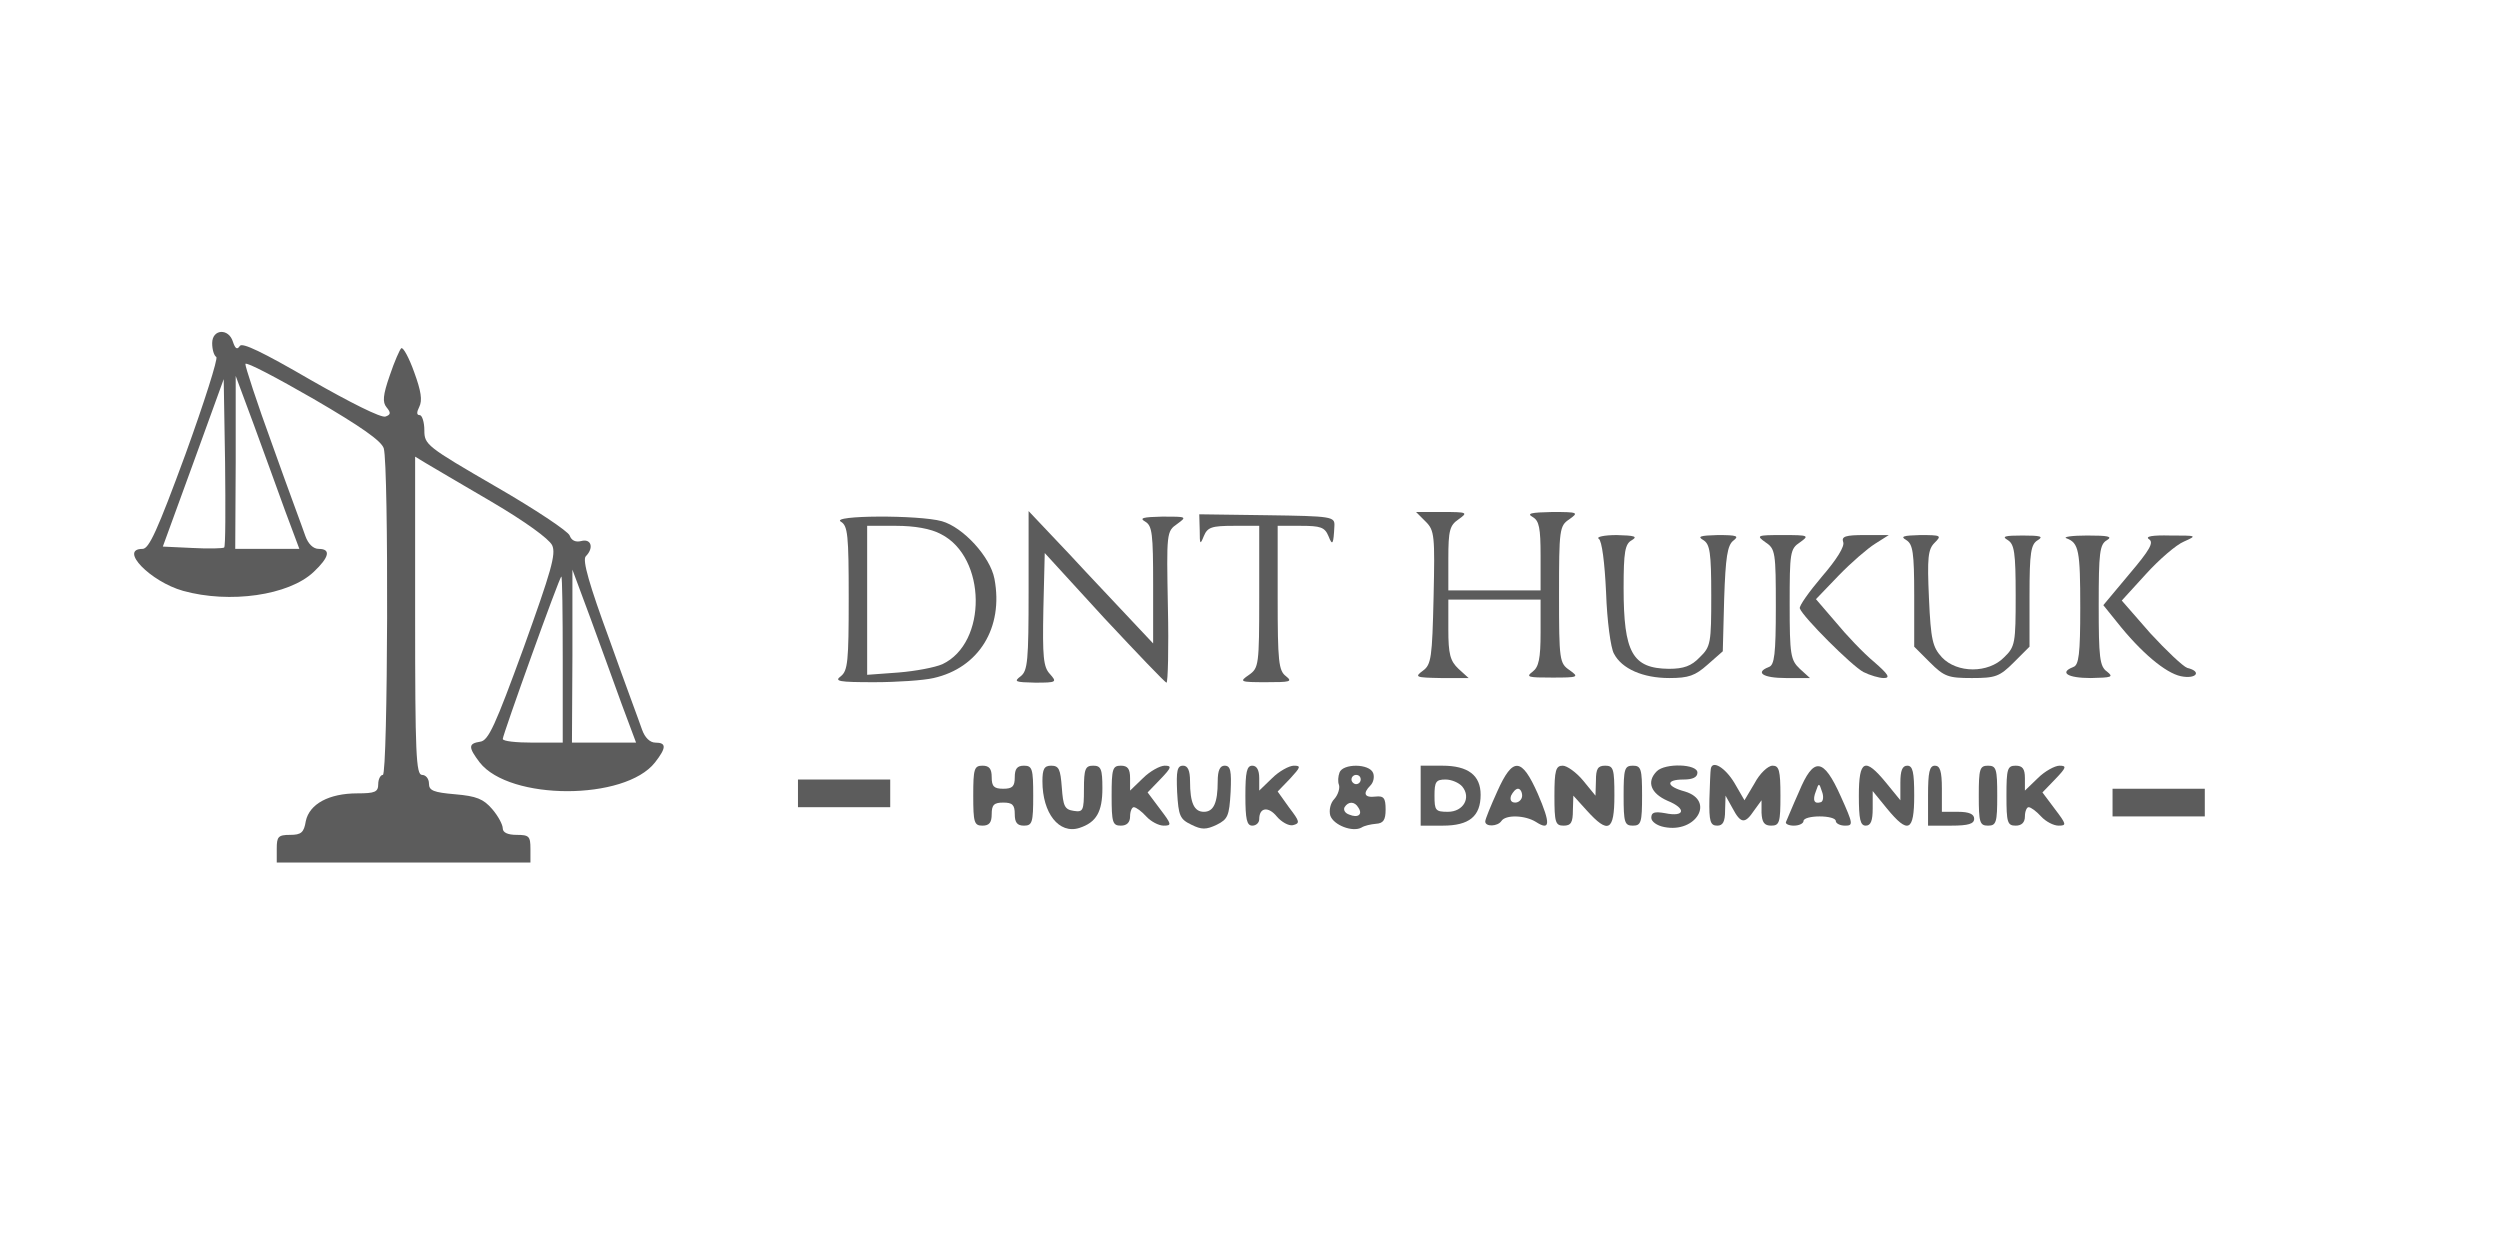<?xml version="1.0" standalone="no"?>
<!DOCTYPE svg PUBLIC "-//W3C//DTD SVG 20010904//EN"
 "http://www.w3.org/TR/2001/REC-SVG-20010904/DTD/svg10.dtd">
<svg version="1.0" xmlns="http://www.w3.org/2000/svg"
 width="542pt" height="273pt" viewBox="0 0 542 273"
 preserveAspectRatio="xMidYMid meet">

<g transform="translate(0,273) scale(0.1,-0.1)"
fill="#5c5c5c" stroke="none">
<path d="M460 1986 c0 -14 4 -27 9 -30 4 -3 -26 -98 -67 -211 -61 -166 -79
-205 -93 -205 -52 0 17 -71 88 -91 101 -28 229 -10 283 41 34 32 38 50 11 50
-12 0 -23 11 -29 28 -5 15 -38 103 -71 196 -34 93 -60 173 -59 177 2 5 68 -30
148 -76 103 -60 147 -91 152 -107 11 -39 9 -708 -2 -708 -5 0 -10 -9 -10 -20
0 -17 -7 -20 -45 -20 -62 0 -104 -23 -112 -60 -4 -25 -10 -30 -34 -30 -26 0
-29 -4 -29 -30 l0 -30 275 0 275 0 0 30 c0 27 -3 30 -30 30 -19 0 -30 5 -30
14 0 8 -10 27 -23 42 -19 22 -34 28 -80 32 -47 4 -57 8 -57 23 0 11 -7 19 -15
19 -13 0 -15 45 -15 345 l0 345 23 -14 c12 -7 76 -45 143 -84 73 -43 124 -80
131 -94 9 -19 -2 -56 -62 -223 -61 -167 -76 -201 -94 -203 -26 -4 -26 -12 -1
-45 65 -83 315 -83 380 0 25 32 25 43 1 43 -12 0 -23 11 -29 28 -5 15 -38 103
-71 196 -43 117 -59 172 -51 180 18 18 12 39 -10 33 -12 -3 -21 1 -25 12 -3 9
-75 57 -160 106 -150 87 -155 91 -155 122 0 18 -5 33 -10 33 -7 0 -7 6 -1 18
7 14 4 34 -11 75 -11 31 -24 55 -28 52 -3 -2 -15 -29 -25 -59 -15 -43 -16 -58
-7 -69 10 -12 9 -16 -2 -20 -9 -4 -78 31 -162 79 -105 61 -149 82 -154 74 -6
-9 -10 -6 -15 9 -9 30 -45 28 -45 -3z m26 -443 c-2 -2 -33 -3 -69 -1 l-64 3
66 181 66 182 3 -181 c1 -99 1 -182 -2 -184z m132 80 l31 -83 -70 0 -69 0 1
188 0 187 39 -105 c21 -58 52 -142 68 -187z m730 -420 l31 -83 -70 0 -69 0 1
188 0 187 39 -105 c21 -58 52 -142 68 -187z m-128 97 l0 -180 -65 0 c-36 0
-65 3 -65 8 0 9 123 352 127 352 2 0 3 -81 3 -180z"/>
<path d="M2230 1450 c0 -153 -2 -174 -17 -186 -16 -12 -12 -13 31 -14 47 0 48
1 32 19 -14 15 -16 37 -14 140 l3 122 129 -141 c72 -77 132 -140 135 -140 3 0
5 74 3 164 -3 161 -3 164 20 180 22 16 21 16 -32 16 -42 -1 -51 -3 -37 -11 15
-9 17 -26 17 -137 l0 -127 -47 50 c-26 28 -87 92 -135 144 l-88 93 0 -172z"/>
<path d="M2601 1580 c0 -31 1 -32 9 -12 8 19 17 22 65 22 l55 0 0 -154 c0
-148 -1 -154 -22 -169 -22 -15 -20 -16 37 -16 52 0 58 1 43 13 -16 12 -18 32
-18 170 l0 156 50 0 c43 0 52 -3 60 -22 9 -23 11 -18 13 22 1 20 -5 21 -146
23 l-147 2 1 -35z"/>
<path d="M3091 1599 c19 -19 20 -30 17 -164 -3 -130 -5 -146 -23 -159 -19 -14
-16 -15 39 -16 l60 0 -22 20 c-18 17 -22 32 -22 85 l0 65 100 0 100 0 0 -71
c0 -57 -4 -75 -17 -85 -16 -12 -10 -13 42 -13 57 0 59 1 38 16 -22 15 -23 21
-23 164 0 141 1 149 22 163 21 15 20 16 -37 16 -46 -1 -56 -3 -42 -11 14 -8
17 -24 17 -84 l0 -75 -100 0 -100 0 0 69 c0 61 3 72 22 85 21 15 20 16 -35 16
l-57 0 21 -21z"/>
<path d="M1823 1599 c15 -9 17 -28 17 -166 0 -137 -2 -157 -17 -169 -15 -11
-5 -13 72 -13 50 0 108 4 129 9 98 22 152 109 132 215 -9 48 -68 112 -114 125
-50 14 -243 13 -219 -1z m217 -27 c99 -50 101 -236 3 -282 -16 -7 -58 -15 -95
-18 l-68 -5 0 162 0 161 63 0 c39 0 75 -6 97 -18z"/>
<path d="M3466 1562 c7 -4 13 -52 16 -117 2 -60 10 -120 17 -132 17 -33 63
-53 120 -53 42 0 56 5 83 29 l33 29 3 114 c3 90 7 116 20 126 13 10 8 12 -34
12 -38 -1 -45 -3 -31 -11 14 -9 17 -26 17 -120 0 -103 -1 -111 -25 -134 -18
-19 -35 -25 -67 -25 -79 1 -98 35 -98 175 0 79 3 96 18 104 13 8 6 10 -33 11
-27 0 -45 -4 -39 -8z"/>
<path d="M3828 1554 c21 -14 22 -22 22 -140 0 -102 -3 -126 -15 -130 -31 -12
-13 -24 37 -24 l52 0 -22 20 c-20 19 -22 30 -22 140 0 112 1 120 22 134 21 15
20 16 -37 16 -57 0 -58 -1 -37 -16z"/>
<path d="M3996 1555 c4 -9 -14 -38 -46 -75 -28 -33 -50 -64 -48 -69 6 -18 113
-125 138 -138 14 -7 34 -13 44 -13 15 0 10 8 -21 35 -23 19 -60 58 -83 86
l-43 50 49 51 c27 28 63 59 79 69 l30 19 -52 0 c-42 0 -51 -3 -47 -15z"/>
<path d="M4133 1559 c14 -9 17 -26 17 -120 l0 -111 34 -34 c31 -31 40 -34 91
-34 51 0 60 3 91 34 l34 34 0 111 c0 94 3 111 18 120 13 8 6 10 -33 10 -39 0
-46 -2 -32 -10 14 -9 17 -26 17 -120 0 -103 -1 -111 -25 -134 -34 -35 -102
-35 -135 0 -20 22 -24 37 -28 128 -4 88 -2 106 12 120 16 16 15 17 -31 17 -37
-1 -44 -3 -30 -11z"/>
<path d="M4480 1563 c27 -10 30 -26 30 -151 0 -100 -3 -124 -15 -128 -31 -12
-13 -24 38 -24 45 1 50 2 35 14 -16 11 -18 31 -18 144 0 114 2 132 18 141 13
8 2 10 -43 10 -33 0 -53 -3 -45 -6z"/>
<path d="M4659 1561 c11 -7 2 -23 -43 -76 l-56 -67 29 -36 c53 -67 106 -111
139 -118 33 -7 47 10 14 18 -9 3 -45 37 -80 75 l-62 71 52 57 c29 32 66 64 83
71 29 13 28 13 -30 13 -39 1 -55 -2 -46 -8z"/>
<path d="M2110 1005 c0 -58 2 -65 20 -65 15 0 20 7 20 25 0 20 5 25 25 25 20
0 25 -5 25 -25 0 -18 5 -25 20 -25 18 0 20 7 20 65 0 58 -2 65 -20 65 -15 0
-20 -7 -20 -25 0 -20 -5 -25 -25 -25 -20 0 -25 5 -25 25 0 18 -5 25 -20 25
-18 0 -20 -7 -20 -65z"/>
<path d="M2260 1036 c0 -69 36 -115 80 -101 37 12 50 35 50 86 0 42 -3 49 -20
49 -17 0 -20 -7 -20 -51 0 -47 -2 -50 -22 -47 -20 3 -23 10 -26 51 -3 39 -6
47 -23 47 -15 0 -19 -7 -19 -34z"/>
<path d="M2410 1005 c0 -58 2 -65 20 -65 13 0 20 7 20 20 0 11 4 20 8 20 5 0
17 -9 27 -20 10 -11 27 -20 38 -20 18 0 17 3 -8 36 l-27 36 28 29 c24 25 25
29 9 29 -10 0 -32 -12 -47 -27 l-28 -27 0 27 c0 20 -5 27 -20 27 -18 0 -20 -7
-20 -65z"/>
<path d="M2552 1013 c3 -52 6 -59 31 -71 22 -11 32 -11 55 0 24 12 27 19 30
71 2 46 0 57 -13 57 -10 0 -15 -10 -15 -34 0 -47 -9 -66 -30 -66 -21 0 -30 19
-30 66 0 24 -5 34 -15 34 -13 0 -15 -11 -13 -57z"/>
<path d="M2700 1005 c0 -51 3 -65 15 -65 8 0 15 6 15 14 0 26 20 28 38 6 10
-12 26 -21 35 -19 16 4 15 8 -8 38 l-25 35 27 28 c23 25 24 28 8 28 -10 0 -32
-12 -47 -27 l-28 -27 0 27 c0 17 -5 27 -15 27 -12 0 -15 -14 -15 -65z"/>
<path d="M2904 1055 c-3 -8 -4 -20 -1 -27 2 -7 -2 -21 -10 -30 -9 -9 -12 -25
-9 -36 7 -21 49 -37 68 -26 6 4 20 7 31 8 16 1 21 8 21 31 0 25 -4 30 -22 28
-24 -3 -28 7 -11 24 7 7 9 19 6 27 -8 21 -66 21 -73 1z m46 -15 c0 -5 -4 -10
-10 -10 -5 0 -10 5 -10 10 0 6 5 10 10 10 6 0 10 -4 10 -10z m-5 -61 c10 -15
-1 -23 -20 -15 -9 3 -13 10 -10 16 8 13 22 13 30 -1z"/>
<path d="M3080 1005 l0 -65 48 0 c57 0 82 20 82 67 0 42 -27 63 -83 63 l-47 0
0 -65z m90 20 c20 -24 3 -55 -31 -55 -27 0 -29 3 -29 35 0 30 3 35 24 35 13 0
29 -7 36 -15z"/>
<path d="M3246 1014 c-14 -31 -26 -60 -26 -65 0 -12 27 -11 35 1 9 14 51 13
75 -2 31 -20 32 -4 4 61 -35 79 -54 81 -88 5z m54 -9 c0 -8 -7 -15 -15 -15 -9
0 -12 6 -9 15 4 8 10 15 15 15 5 0 9 -7 9 -15z"/>
<path d="M3370 1005 c0 -58 2 -65 20 -65 16 0 20 7 20 33 l1 32 29 -32 c47
-52 60 -45 60 32 0 58 -2 65 -20 65 -16 0 -20 -7 -20 -32 l-1 -33 -27 33 c-15
18 -35 32 -44 32 -15 0 -18 -10 -18 -65z"/>
<path d="M3520 1005 c0 -58 2 -65 20 -65 18 0 20 7 20 65 0 58 -2 65 -20 65
-18 0 -20 -7 -20 -65z"/>
<path d="M3592 1058 c-23 -23 -13 -48 23 -64 42 -17 38 -36 -5 -27 -23 4 -30
2 -30 -10 0 -8 12 -17 28 -20 69 -14 111 57 45 77 -41 11 -43 26 -3 26 20 0
30 5 30 15 0 19 -70 21 -88 3z"/>
<path d="M3709 1063 c-1 -5 -2 -34 -3 -65 -1 -49 2 -58 17 -58 12 0 17 8 17
33 l1 32 15 -27 c18 -34 27 -35 47 -5 l16 22 0 -27 c1 -21 6 -28 21 -28 18 0
20 7 20 65 0 55 -3 65 -17 65 -10 0 -28 -17 -39 -38 l-22 -37 -22 38 c-20 33
-48 50 -51 30z"/>
<path d="M3900 1013 c-14 -31 -26 -61 -28 -65 -2 -4 6 -8 17 -8 12 0 21 5 21
10 0 6 16 10 35 10 19 0 35 -4 35 -10 0 -5 9 -10 20 -10 18 0 18 3 -9 63 -38
85 -59 87 -91 10z m48 -22 c-15 -5 -19 4 -11 24 6 18 7 18 13 -1 4 -10 3 -21
-2 -23z"/>
<path d="M4030 1005 c0 -51 3 -65 15 -65 11 0 15 11 15 37 l0 38 31 -38 c46
-56 59 -50 59 28 0 51 -3 65 -15 65 -11 0 -15 -11 -15 -37 l0 -38 -31 38 c-46
56 -59 50 -59 -28z"/>
<path d="M4180 1005 l0 -65 50 0 c38 0 50 4 50 15 0 10 -11 15 -35 15 l-35 0
0 50 c0 38 -4 50 -15 50 -12 0 -15 -14 -15 -65z"/>
<path d="M4290 1005 c0 -58 2 -65 20 -65 18 0 20 7 20 65 0 58 -2 65 -20 65
-18 0 -20 -7 -20 -65z"/>
<path d="M4350 1005 c0 -58 2 -65 20 -65 13 0 20 7 20 20 0 11 4 20 8 20 5 0
17 -9 27 -20 10 -11 27 -20 38 -20 18 0 17 3 -8 36 l-27 36 28 29 c24 25 25
29 9 29 -10 0 -32 -12 -47 -27 l-28 -27 0 27 c0 20 -5 27 -20 27 -18 0 -20 -7
-20 -65z"/>
<path d="M1730 1010 l0 -30 100 0 100 0 0 30 0 30 -100 0 -100 0 0 -30z"/>
<path d="M4580 990 l0 -30 100 0 100 0 0 30 0 30 -100 0 -100 0 0 -30z"/>
</g>
</svg>
